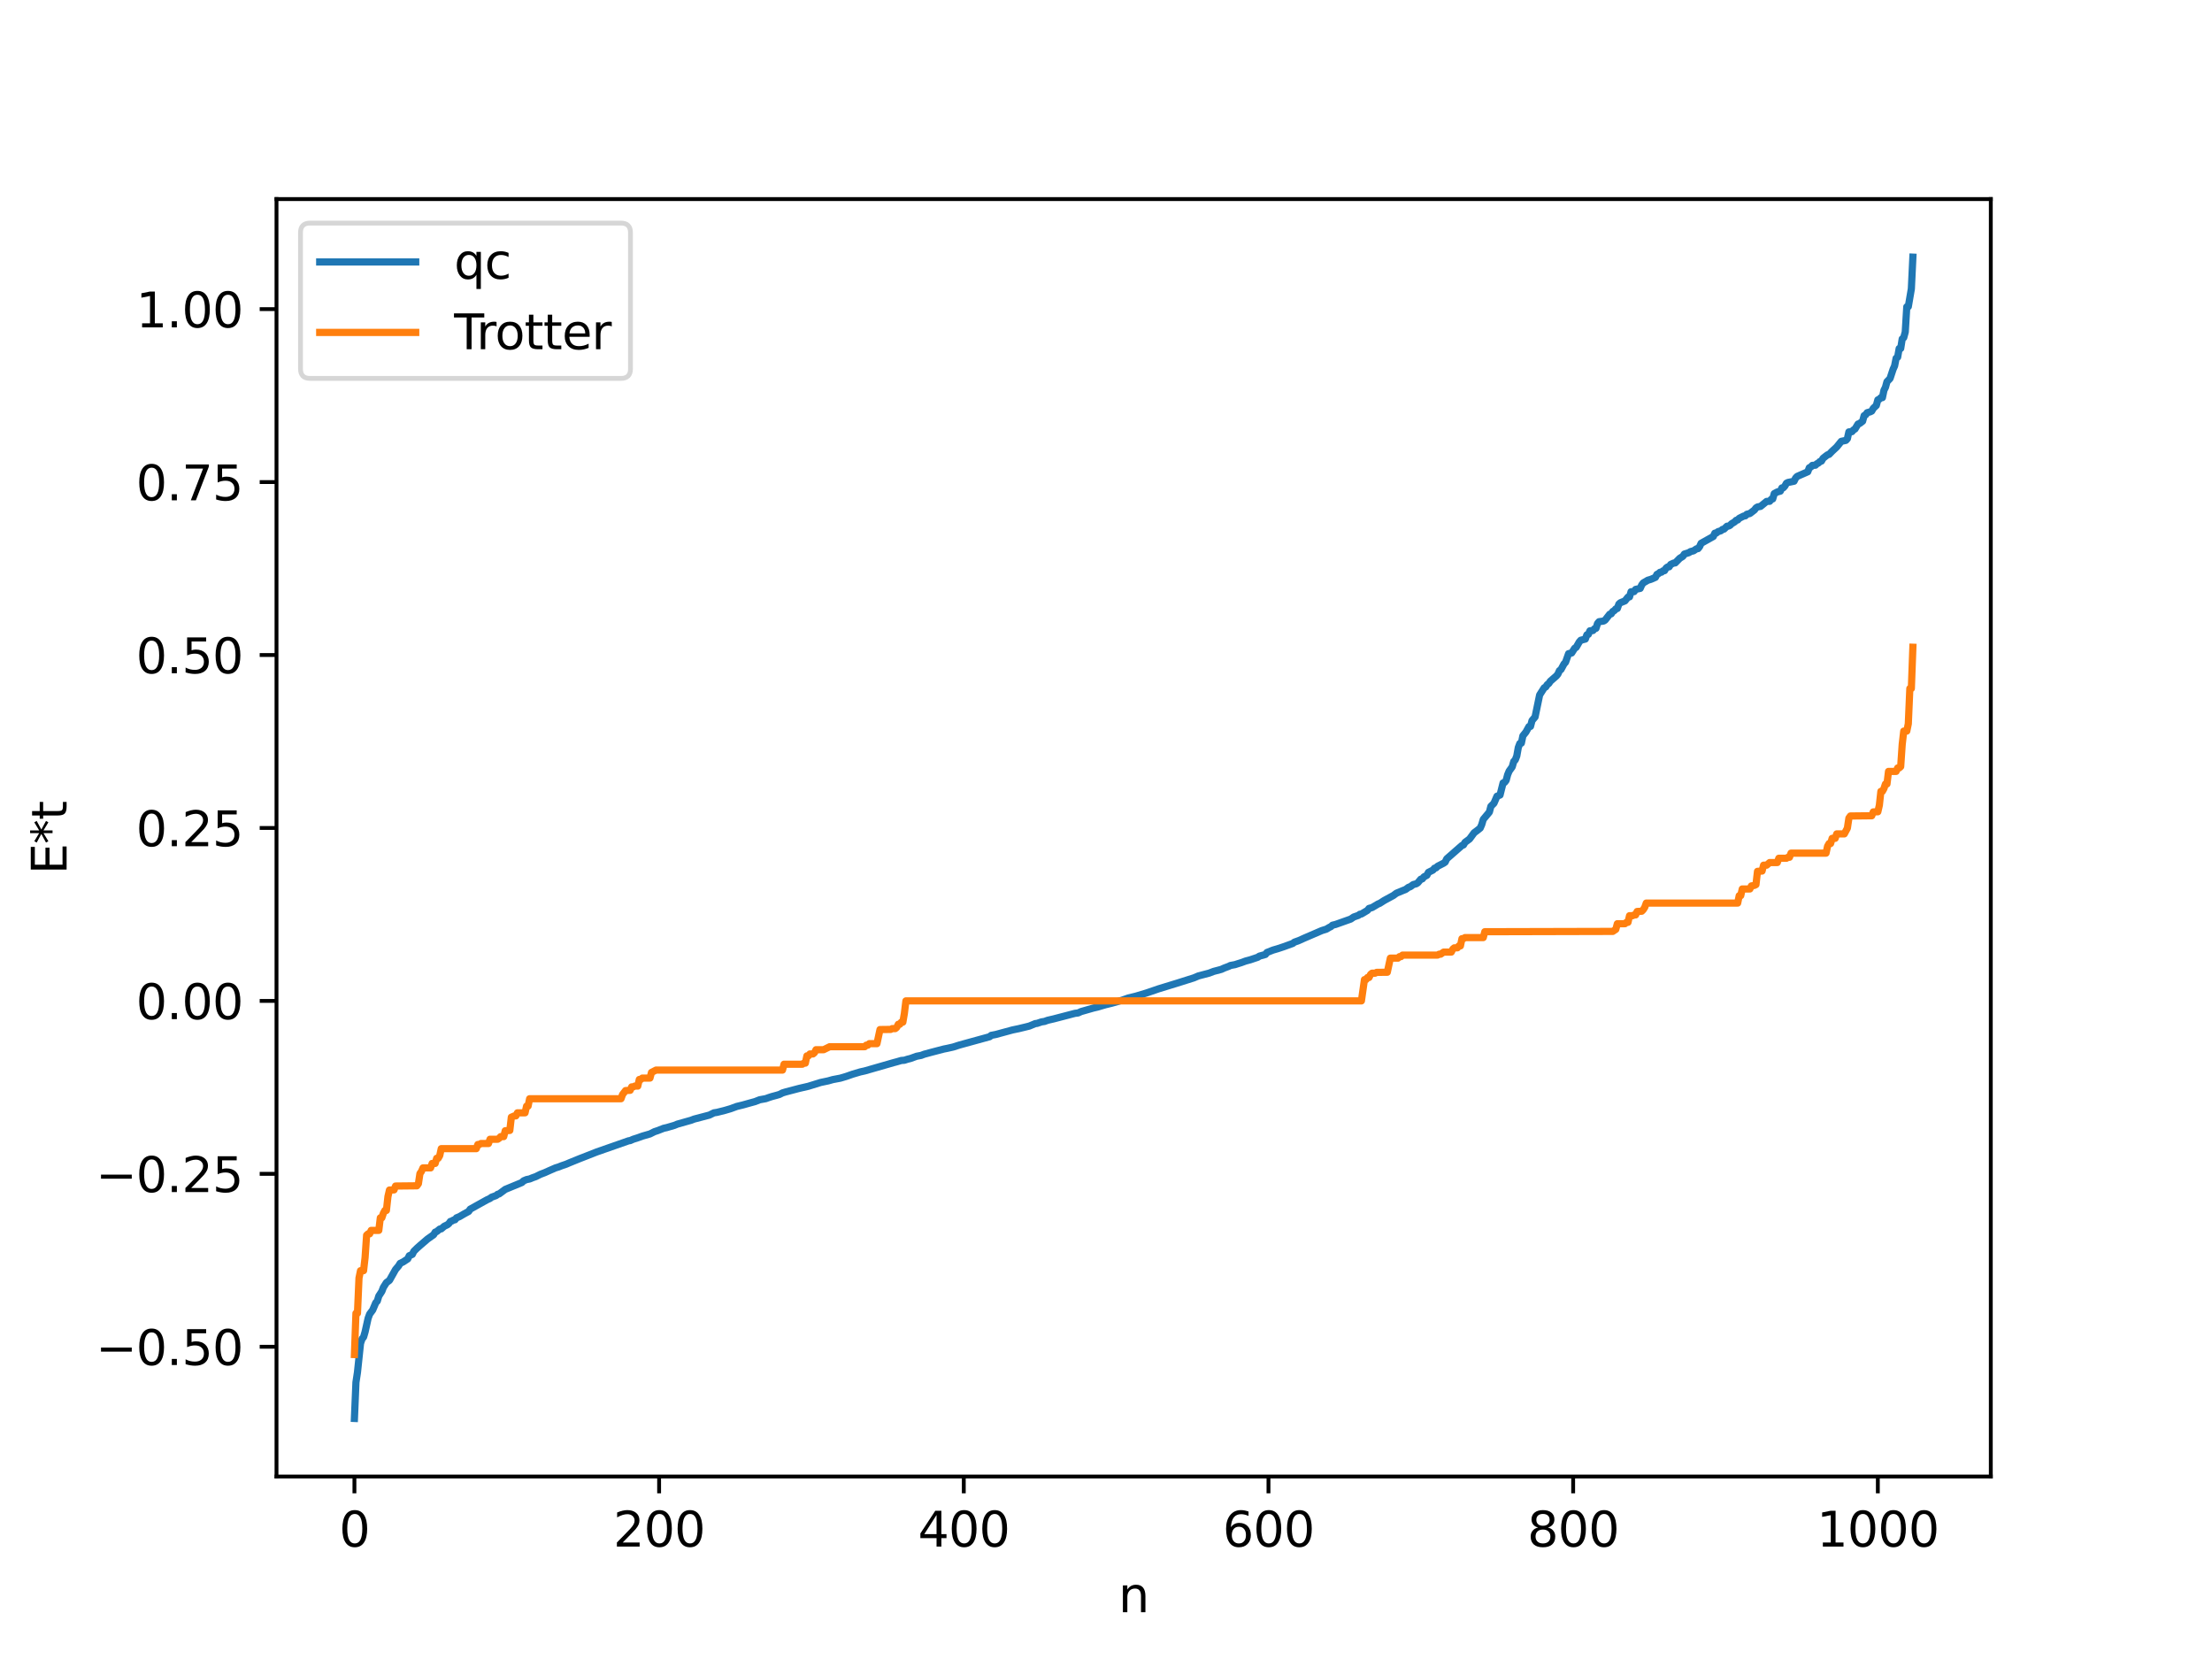 <?xml version="1.0" encoding="utf-8" standalone="no"?>
<!DOCTYPE svg PUBLIC "-//W3C//DTD SVG 1.1//EN"
  "http://www.w3.org/Graphics/SVG/1.1/DTD/svg11.dtd">
<svg xmlns:xlink="http://www.w3.org/1999/xlink" width="460.8pt" height="345.6pt" viewBox="0 0 460.8 345.6" xmlns="http://www.w3.org/2000/svg" version="1.1">
 <defs>
  <style type="text/css">*{stroke-linejoin: round; stroke-linecap: butt}</style>
 </defs>
 <g id="figure_1">
  <g id="patch_1">
   <path d="M 0 345.6 
L 460.8 345.6 
L 460.8 0 
L 0 0 
z
" style="fill: #ffffff"/>
  </g>
  <g id="axes_1">
   <g id="patch_2">
    <path d="M 57.6 307.584 
L 414.72 307.584 
L 414.72 41.472 
L 57.6 41.472 
z
" style="fill: #ffffff"/>
   </g>
   <g id="matplotlib.axis_1">
    <g id="xtick_1">
     <g id="line2d_1">
      <defs>
       <path id="m4eb93f6bfe" d="M 0 0 
L 0 3.5 
" style="stroke: #000000; stroke-width: 0.8"/>
      </defs>
      <g>
       <use xlink:href="#m4eb93f6bfe" x="73.833" y="307.584" style="stroke: #000000; stroke-width: 0.8"/>
      </g>
     </g>
     <g id="text_1">
      <!-- 0 -->
      <g transform="translate(70.651 322.182) scale(0.1 -0.1)">
       <defs>
        <path id="DejaVuSans-30" d="M 2034 4250 
Q 1547 4250 1301 3770 
Q 1056 3291 1056 2328 
Q 1056 1369 1301 889 
Q 1547 409 2034 409 
Q 2525 409 2770 889 
Q 3016 1369 3016 2328 
Q 3016 3291 2770 3770 
Q 2525 4250 2034 4250 
z
M 2034 4750 
Q 2819 4750 3233 4129 
Q 3647 3509 3647 2328 
Q 3647 1150 3233 529 
Q 2819 -91 2034 -91 
Q 1250 -91 836 529 
Q 422 1150 422 2328 
Q 422 3509 836 4129 
Q 1250 4750 2034 4750 
z
" transform="scale(0.016)"/>
       </defs>
       <use xlink:href="#DejaVuSans-30"/>
      </g>
     </g>
    </g>
    <g id="xtick_2">
     <g id="line2d_2">
      <g>
       <use xlink:href="#m4eb93f6bfe" x="137.304" y="307.584" style="stroke: #000000; stroke-width: 0.8"/>
      </g>
     </g>
     <g id="text_2">
      <!-- 200 -->
      <g transform="translate(127.76 322.182) scale(0.1 -0.1)">
       <defs>
        <path id="DejaVuSans-32" d="M 1228 531 
L 3431 531 
L 3431 0 
L 469 0 
L 469 531 
Q 828 903 1448 1529 
Q 2069 2156 2228 2338 
Q 2531 2678 2651 2914 
Q 2772 3150 2772 3378 
Q 2772 3750 2511 3984 
Q 2250 4219 1831 4219 
Q 1534 4219 1204 4116 
Q 875 4013 500 3803 
L 500 4441 
Q 881 4594 1212 4672 
Q 1544 4750 1819 4750 
Q 2544 4750 2975 4387 
Q 3406 4025 3406 3419 
Q 3406 3131 3298 2873 
Q 3191 2616 2906 2266 
Q 2828 2175 2409 1742 
Q 1991 1309 1228 531 
z
" transform="scale(0.016)"/>
       </defs>
       <use xlink:href="#DejaVuSans-32"/>
       <use xlink:href="#DejaVuSans-30" x="63.623"/>
       <use xlink:href="#DejaVuSans-30" x="127.246"/>
      </g>
     </g>
    </g>
    <g id="xtick_3">
     <g id="line2d_3">
      <g>
       <use xlink:href="#m4eb93f6bfe" x="200.775" y="307.584" style="stroke: #000000; stroke-width: 0.8"/>
      </g>
     </g>
     <g id="text_3">
      <!-- 400 -->
      <g transform="translate(191.231 322.182) scale(0.1 -0.1)">
       <defs>
        <path id="DejaVuSans-34" d="M 2419 4116 
L 825 1625 
L 2419 1625 
L 2419 4116 
z
M 2253 4666 
L 3047 4666 
L 3047 1625 
L 3713 1625 
L 3713 1100 
L 3047 1100 
L 3047 0 
L 2419 0 
L 2419 1100 
L 313 1100 
L 313 1709 
L 2253 4666 
z
" transform="scale(0.016)"/>
       </defs>
       <use xlink:href="#DejaVuSans-34"/>
       <use xlink:href="#DejaVuSans-30" x="63.623"/>
       <use xlink:href="#DejaVuSans-30" x="127.246"/>
      </g>
     </g>
    </g>
    <g id="xtick_4">
     <g id="line2d_4">
      <g>
       <use xlink:href="#m4eb93f6bfe" x="264.246" y="307.584" style="stroke: #000000; stroke-width: 0.8"/>
      </g>
     </g>
     <g id="text_4">
      <!-- 600 -->
      <g transform="translate(254.702 322.182) scale(0.1 -0.1)">
       <defs>
        <path id="DejaVuSans-36" d="M 2113 2584 
Q 1688 2584 1439 2293 
Q 1191 2003 1191 1497 
Q 1191 994 1439 701 
Q 1688 409 2113 409 
Q 2538 409 2786 701 
Q 3034 994 3034 1497 
Q 3034 2003 2786 2293 
Q 2538 2584 2113 2584 
z
M 3366 4563 
L 3366 3988 
Q 3128 4100 2886 4159 
Q 2644 4219 2406 4219 
Q 1781 4219 1451 3797 
Q 1122 3375 1075 2522 
Q 1259 2794 1537 2939 
Q 1816 3084 2150 3084 
Q 2853 3084 3261 2657 
Q 3669 2231 3669 1497 
Q 3669 778 3244 343 
Q 2819 -91 2113 -91 
Q 1303 -91 875 529 
Q 447 1150 447 2328 
Q 447 3434 972 4092 
Q 1497 4750 2381 4750 
Q 2619 4750 2861 4703 
Q 3103 4656 3366 4563 
z
" transform="scale(0.016)"/>
       </defs>
       <use xlink:href="#DejaVuSans-36"/>
       <use xlink:href="#DejaVuSans-30" x="63.623"/>
       <use xlink:href="#DejaVuSans-30" x="127.246"/>
      </g>
     </g>
    </g>
    <g id="xtick_5">
     <g id="line2d_5">
      <g>
       <use xlink:href="#m4eb93f6bfe" x="327.717" y="307.584" style="stroke: #000000; stroke-width: 0.8"/>
      </g>
     </g>
     <g id="text_5">
      <!-- 800 -->
      <g transform="translate(318.173 322.182) scale(0.1 -0.1)">
       <defs>
        <path id="DejaVuSans-38" d="M 2034 2216 
Q 1584 2216 1326 1975 
Q 1069 1734 1069 1313 
Q 1069 891 1326 650 
Q 1584 409 2034 409 
Q 2484 409 2743 651 
Q 3003 894 3003 1313 
Q 3003 1734 2745 1975 
Q 2488 2216 2034 2216 
z
M 1403 2484 
Q 997 2584 770 2862 
Q 544 3141 544 3541 
Q 544 4100 942 4425 
Q 1341 4750 2034 4750 
Q 2731 4750 3128 4425 
Q 3525 4100 3525 3541 
Q 3525 3141 3298 2862 
Q 3072 2584 2669 2484 
Q 3125 2378 3379 2068 
Q 3634 1759 3634 1313 
Q 3634 634 3220 271 
Q 2806 -91 2034 -91 
Q 1263 -91 848 271 
Q 434 634 434 1313 
Q 434 1759 690 2068 
Q 947 2378 1403 2484 
z
M 1172 3481 
Q 1172 3119 1398 2916 
Q 1625 2713 2034 2713 
Q 2441 2713 2670 2916 
Q 2900 3119 2900 3481 
Q 2900 3844 2670 4047 
Q 2441 4250 2034 4250 
Q 1625 4250 1398 4047 
Q 1172 3844 1172 3481 
z
" transform="scale(0.016)"/>
       </defs>
       <use xlink:href="#DejaVuSans-38"/>
       <use xlink:href="#DejaVuSans-30" x="63.623"/>
       <use xlink:href="#DejaVuSans-30" x="127.246"/>
      </g>
     </g>
    </g>
    <g id="xtick_6">
     <g id="line2d_6">
      <g>
       <use xlink:href="#m4eb93f6bfe" x="391.188" y="307.584" style="stroke: #000000; stroke-width: 0.8"/>
      </g>
     </g>
     <g id="text_6">
      <!-- 1000 -->
      <g transform="translate(378.463 322.182) scale(0.1 -0.1)">
       <defs>
        <path id="DejaVuSans-31" d="M 794 531 
L 1825 531 
L 1825 4091 
L 703 3866 
L 703 4441 
L 1819 4666 
L 2450 4666 
L 2450 531 
L 3481 531 
L 3481 0 
L 794 0 
L 794 531 
z
" transform="scale(0.016)"/>
       </defs>
       <use xlink:href="#DejaVuSans-31"/>
       <use xlink:href="#DejaVuSans-30" x="63.623"/>
       <use xlink:href="#DejaVuSans-30" x="127.246"/>
       <use xlink:href="#DejaVuSans-30" x="190.869"/>
      </g>
     </g>
    </g>
    <g id="text_7">
     <!-- n -->
     <g transform="translate(232.991 335.861) scale(0.1 -0.1)">
      <defs>
       <path id="DejaVuSans-6e" d="M 3513 2113 
L 3513 0 
L 2938 0 
L 2938 2094 
Q 2938 2591 2744 2837 
Q 2550 3084 2163 3084 
Q 1697 3084 1428 2787 
Q 1159 2491 1159 1978 
L 1159 0 
L 581 0 
L 581 3500 
L 1159 3500 
L 1159 2956 
Q 1366 3272 1645 3428 
Q 1925 3584 2291 3584 
Q 2894 3584 3203 3211 
Q 3513 2838 3513 2113 
z
" transform="scale(0.016)"/>
      </defs>
      <use xlink:href="#DejaVuSans-6e"/>
     </g>
    </g>
   </g>
   <g id="matplotlib.axis_2">
    <g id="ytick_1">
     <g id="line2d_7">
      <defs>
       <path id="m4f9f6a93e0" d="M 0 0 
L -3.5 0 
" style="stroke: #000000; stroke-width: 0.8"/>
      </defs>
      <g>
       <use xlink:href="#m4f9f6a93e0" x="57.6" y="280.557" style="stroke: #000000; stroke-width: 0.8"/>
      </g>
     </g>
     <g id="text_8">
      <!-- −0.50 -->
      <g transform="translate(19.955 284.357) scale(0.1 -0.1)">
       <defs>
        <path id="DejaVuSans-2212" d="M 678 2272 
L 4684 2272 
L 4684 1741 
L 678 1741 
L 678 2272 
z
" transform="scale(0.016)"/>
        <path id="DejaVuSans-2e" d="M 684 794 
L 1344 794 
L 1344 0 
L 684 0 
L 684 794 
z
" transform="scale(0.016)"/>
        <path id="DejaVuSans-35" d="M 691 4666 
L 3169 4666 
L 3169 4134 
L 1269 4134 
L 1269 2991 
Q 1406 3038 1543 3061 
Q 1681 3084 1819 3084 
Q 2600 3084 3056 2656 
Q 3513 2228 3513 1497 
Q 3513 744 3044 326 
Q 2575 -91 1722 -91 
Q 1428 -91 1123 -41 
Q 819 9 494 109 
L 494 744 
Q 775 591 1075 516 
Q 1375 441 1709 441 
Q 2250 441 2565 725 
Q 2881 1009 2881 1497 
Q 2881 1984 2565 2268 
Q 2250 2553 1709 2553 
Q 1456 2553 1204 2497 
Q 953 2441 691 2322 
L 691 4666 
z
" transform="scale(0.016)"/>
       </defs>
       <use xlink:href="#DejaVuSans-2212"/>
       <use xlink:href="#DejaVuSans-30" x="83.789"/>
       <use xlink:href="#DejaVuSans-2e" x="147.412"/>
       <use xlink:href="#DejaVuSans-35" x="179.199"/>
       <use xlink:href="#DejaVuSans-30" x="242.822"/>
      </g>
     </g>
    </g>
    <g id="ytick_2">
     <g id="line2d_8">
      <g>
       <use xlink:href="#m4f9f6a93e0" x="57.6" y="244.531" style="stroke: #000000; stroke-width: 0.8"/>
      </g>
     </g>
     <g id="text_9">
      <!-- −0.25 -->
      <g transform="translate(19.955 248.33) scale(0.1 -0.1)">
       <use xlink:href="#DejaVuSans-2212"/>
       <use xlink:href="#DejaVuSans-30" x="83.789"/>
       <use xlink:href="#DejaVuSans-2e" x="147.412"/>
       <use xlink:href="#DejaVuSans-32" x="179.199"/>
       <use xlink:href="#DejaVuSans-35" x="242.822"/>
      </g>
     </g>
    </g>
    <g id="ytick_3">
     <g id="line2d_9">
      <g>
       <use xlink:href="#m4f9f6a93e0" x="57.6" y="208.505" style="stroke: #000000; stroke-width: 0.8"/>
      </g>
     </g>
     <g id="text_10">
      <!-- 0.00 -->
      <g transform="translate(28.334 212.304) scale(0.1 -0.1)">
       <use xlink:href="#DejaVuSans-30"/>
       <use xlink:href="#DejaVuSans-2e" x="63.623"/>
       <use xlink:href="#DejaVuSans-30" x="95.41"/>
       <use xlink:href="#DejaVuSans-30" x="159.033"/>
      </g>
     </g>
    </g>
    <g id="ytick_4">
     <g id="line2d_10">
      <g>
       <use xlink:href="#m4f9f6a93e0" x="57.6" y="172.479" style="stroke: #000000; stroke-width: 0.8"/>
      </g>
     </g>
     <g id="text_11">
      <!-- 0.25 -->
      <g transform="translate(28.334 176.278) scale(0.1 -0.1)">
       <use xlink:href="#DejaVuSans-30"/>
       <use xlink:href="#DejaVuSans-2e" x="63.623"/>
       <use xlink:href="#DejaVuSans-32" x="95.41"/>
       <use xlink:href="#DejaVuSans-35" x="159.033"/>
      </g>
     </g>
    </g>
    <g id="ytick_5">
     <g id="line2d_11">
      <g>
       <use xlink:href="#m4f9f6a93e0" x="57.6" y="136.453" style="stroke: #000000; stroke-width: 0.8"/>
      </g>
     </g>
     <g id="text_12">
      <!-- 0.50 -->
      <g transform="translate(28.334 140.252) scale(0.1 -0.1)">
       <use xlink:href="#DejaVuSans-30"/>
       <use xlink:href="#DejaVuSans-2e" x="63.623"/>
       <use xlink:href="#DejaVuSans-35" x="95.41"/>
       <use xlink:href="#DejaVuSans-30" x="159.033"/>
      </g>
     </g>
    </g>
    <g id="ytick_6">
     <g id="line2d_12">
      <g>
       <use xlink:href="#m4f9f6a93e0" x="57.6" y="100.426" style="stroke: #000000; stroke-width: 0.8"/>
      </g>
     </g>
     <g id="text_13">
      <!-- 0.75 -->
      <g transform="translate(28.334 104.226) scale(0.1 -0.1)">
       <defs>
        <path id="DejaVuSans-37" d="M 525 4666 
L 3525 4666 
L 3525 4397 
L 1831 0 
L 1172 0 
L 2766 4134 
L 525 4134 
L 525 4666 
z
" transform="scale(0.016)"/>
       </defs>
       <use xlink:href="#DejaVuSans-30"/>
       <use xlink:href="#DejaVuSans-2e" x="63.623"/>
       <use xlink:href="#DejaVuSans-37" x="95.41"/>
       <use xlink:href="#DejaVuSans-35" x="159.033"/>
      </g>
     </g>
    </g>
    <g id="ytick_7">
     <g id="line2d_13">
      <g>
       <use xlink:href="#m4f9f6a93e0" x="57.6" y="64.4" style="stroke: #000000; stroke-width: 0.8"/>
      </g>
     </g>
     <g id="text_14">
      <!-- 1.00 -->
      <g transform="translate(28.334 68.199) scale(0.1 -0.1)">
       <use xlink:href="#DejaVuSans-31"/>
       <use xlink:href="#DejaVuSans-2e" x="63.623"/>
       <use xlink:href="#DejaVuSans-30" x="95.41"/>
       <use xlink:href="#DejaVuSans-30" x="159.033"/>
      </g>
     </g>
    </g>
    <g id="text_15">
     <!-- E*t -->
     <g transform="translate(13.875 182.148) rotate(-90) scale(0.1 -0.1)">
      <defs>
       <path id="DejaVuSans-45" d="M 628 4666 
L 3578 4666 
L 3578 4134 
L 1259 4134 
L 1259 2753 
L 3481 2753 
L 3481 2222 
L 1259 2222 
L 1259 531 
L 3634 531 
L 3634 0 
L 628 0 
L 628 4666 
z
" transform="scale(0.016)"/>
       <path id="DejaVuSans-2a" d="M 3009 3897 
L 1888 3291 
L 3009 2681 
L 2828 2375 
L 1778 3009 
L 1778 1831 
L 1422 1831 
L 1422 3009 
L 372 2375 
L 191 2681 
L 1313 3291 
L 191 3897 
L 372 4206 
L 1422 3572 
L 1422 4750 
L 1778 4750 
L 1778 3572 
L 2828 4206 
L 3009 3897 
z
" transform="scale(0.016)"/>
       <path id="DejaVuSans-74" d="M 1172 4494 
L 1172 3500 
L 2356 3500 
L 2356 3053 
L 1172 3053 
L 1172 1153 
Q 1172 725 1289 603 
Q 1406 481 1766 481 
L 2356 481 
L 2356 0 
L 1766 0 
Q 1100 0 847 248 
Q 594 497 594 1153 
L 594 3053 
L 172 3053 
L 172 3500 
L 594 3500 
L 594 4494 
L 1172 4494 
z
" transform="scale(0.016)"/>
      </defs>
      <use xlink:href="#DejaVuSans-45"/>
      <use xlink:href="#DejaVuSans-2a" x="63.184"/>
      <use xlink:href="#DejaVuSans-74" x="113.184"/>
     </g>
    </g>
   </g>
   <g id="line2d_14">
    <path d="M 73.833 295.488 
L 74.15 287.967 
L 74.467 285.875 
L 75.102 279.861 
L 75.42 278.919 
L 75.737 278.548 
L 76.054 277.46 
L 76.689 274.608 
L 77.006 273.75 
L 77.641 272.896 
L 78.276 271.386 
L 78.593 271.045 
L 78.91 270 
L 79.545 269.019 
L 79.862 268.193 
L 80.497 267.192 
L 81.132 266.724 
L 82.401 264.459 
L 83.036 263.712 
L 83.353 263.184 
L 83.988 262.878 
L 84.94 262.251 
L 85.258 261.588 
L 85.892 261.311 
L 86.21 260.668 
L 86.844 260.042 
L 87.479 259.475 
L 89.066 258.111 
L 90.335 257.217 
L 90.653 256.678 
L 90.97 256.561 
L 91.605 256.037 
L 91.922 255.994 
L 92.557 255.445 
L 93.191 255.146 
L 93.509 254.889 
L 93.826 254.446 
L 94.143 254.362 
L 94.461 254.158 
L 94.778 254.103 
L 95.096 253.701 
L 95.73 253.439 
L 96.682 252.879 
L 97.634 252.36 
L 97.952 251.888 
L 101.443 249.946 
L 102.077 249.658 
L 102.395 249.403 
L 103.347 249.057 
L 103.664 248.794 
L 103.981 248.714 
L 105.251 247.773 
L 108.742 246.33 
L 109.059 245.994 
L 109.694 245.728 
L 110.329 245.601 
L 110.963 245.337 
L 111.598 245.119 
L 112.55 244.643 
L 113.502 244.277 
L 114.454 243.849 
L 115.724 243.294 
L 116.358 243.103 
L 116.993 242.849 
L 117.945 242.525 
L 118.58 242.249 
L 120.801 241.347 
L 122.071 240.854 
L 124.292 239.98 
L 130.957 237.648 
L 131.274 237.607 
L 131.909 237.326 
L 132.861 237.023 
L 133.813 236.679 
L 135.4 236.219 
L 136.352 235.744 
L 136.986 235.537 
L 138.256 235.041 
L 138.891 234.902 
L 140.477 234.436 
L 141.112 234.175 
L 143.968 233.368 
L 144.603 233.122 
L 147.777 232.291 
L 148.729 231.823 
L 149.363 231.726 
L 150.95 231.331 
L 152.22 230.957 
L 153.489 230.489 
L 154.758 230.183 
L 156.028 229.826 
L 157.297 229.478 
L 158.249 229.102 
L 159.519 228.871 
L 160.153 228.643 
L 160.788 228.435 
L 161.74 228.181 
L 162.375 227.995 
L 163.01 227.672 
L 163.644 227.479 
L 166.5 226.729 
L 168.405 226.289 
L 170.943 225.501 
L 172.53 225.168 
L 173.482 224.9 
L 175.069 224.599 
L 176.339 224.22 
L 177.608 223.775 
L 179.195 223.303 
L 180.147 223.092 
L 186.177 221.36 
L 186.811 221.192 
L 187.763 220.915 
L 188.398 220.868 
L 189.033 220.661 
L 189.667 220.504 
L 190.937 220.041 
L 191.889 219.859 
L 192.524 219.616 
L 194.11 219.185 
L 196.649 218.524 
L 197.284 218.401 
L 198.553 218.117 
L 199.823 217.71 
L 206.17 215.965 
L 206.487 215.686 
L 207.439 215.503 
L 210.93 214.555 
L 212.2 214.292 
L 213.469 213.986 
L 214.421 213.751 
L 215.691 213.225 
L 216.008 213.2 
L 216.96 212.88 
L 217.595 212.782 
L 218.229 212.55 
L 219.499 212.254 
L 223.942 211.096 
L 224.577 211.02 
L 225.211 210.728 
L 227.75 210.001 
L 228.702 209.776 
L 229.337 209.585 
L 230.289 209.308 
L 231.558 208.998 
L 232.828 208.64 
L 233.78 208.346 
L 235.049 207.9 
L 236.636 207.517 
L 238.858 206.849 
L 241.396 205.979 
L 245.205 204.812 
L 247.426 204.11 
L 248.696 203.71 
L 249.648 203.305 
L 251.869 202.724 
L 252.821 202.36 
L 254.408 201.941 
L 255.043 201.654 
L 255.995 201.297 
L 256.312 201.129 
L 257.264 200.953 
L 257.899 200.747 
L 258.534 200.55 
L 259.486 200.202 
L 260.438 199.948 
L 262.024 199.414 
L 262.342 199.187 
L 263.611 198.831 
L 263.929 198.417 
L 265.198 197.916 
L 266.15 197.639 
L 267.42 197.218 
L 269.324 196.528 
L 269.641 196.273 
L 270.593 195.93 
L 271.545 195.497 
L 275.353 193.855 
L 276.305 193.558 
L 276.94 193.179 
L 277.258 193.032 
L 277.575 192.736 
L 278.21 192.585 
L 281.383 191.459 
L 282.018 191.024 
L 282.97 190.693 
L 283.287 190.456 
L 283.605 190.404 
L 284.874 189.646 
L 285.191 189.24 
L 285.826 189.062 
L 287.096 188.308 
L 287.413 188.186 
L 288.365 187.581 
L 290.269 186.544 
L 290.904 186.071 
L 292.173 185.545 
L 292.808 185.295 
L 293.443 184.827 
L 293.76 184.74 
L 294.395 184.274 
L 295.029 184.107 
L 295.347 183.904 
L 295.981 183.152 
L 296.299 183.088 
L 296.616 182.677 
L 297.251 182.335 
L 297.568 181.726 
L 298.52 181.25 
L 298.838 180.856 
L 299.155 180.787 
L 299.472 180.465 
L 300.742 179.811 
L 301.059 179.586 
L 301.377 178.911 
L 304.55 176.13 
L 304.867 176.019 
L 305.185 175.477 
L 306.137 174.775 
L 307.089 173.482 
L 307.724 173.008 
L 308.358 172.501 
L 308.676 171.769 
L 308.993 170.69 
L 310.262 169.175 
L 310.58 167.973 
L 311.215 167.34 
L 311.849 165.865 
L 312.484 165.62 
L 313.119 163.097 
L 313.436 162.982 
L 313.753 162.574 
L 314.071 161.38 
L 314.388 160.625 
L 315.023 159.745 
L 315.34 158.632 
L 315.658 158.301 
L 315.975 157.479 
L 316.292 155.714 
L 316.61 154.877 
L 316.927 154.809 
L 317.244 153.29 
L 317.879 152.495 
L 318.514 151.354 
L 318.831 151.323 
L 319.148 150.11 
L 319.783 149.357 
L 320.735 144.769 
L 321.687 143.278 
L 322.005 143.108 
L 322.322 142.618 
L 322.639 142.393 
L 322.957 141.915 
L 324.226 140.81 
L 324.543 140.417 
L 324.861 139.706 
L 325.178 139.478 
L 325.813 138.307 
L 326.13 137.964 
L 326.765 136.165 
L 327.4 136.03 
L 328.034 135.042 
L 328.352 134.849 
L 328.986 133.74 
L 329.304 133.376 
L 330.256 133.127 
L 330.573 132.248 
L 330.891 132.139 
L 331.208 131.41 
L 331.843 131.352 
L 332.16 130.983 
L 332.477 130.892 
L 332.795 129.881 
L 333.112 129.512 
L 333.747 129.421 
L 334.064 129.375 
L 334.381 129.171 
L 335.334 127.952 
L 335.651 127.87 
L 335.968 127.381 
L 336.286 127.212 
L 336.603 126.834 
L 336.92 126.761 
L 337.238 125.847 
L 337.555 125.565 
L 338.507 125.177 
L 339.142 124.385 
L 339.459 124.343 
L 339.777 123.269 
L 340.411 123.245 
L 340.729 122.779 
L 341.681 122.574 
L 341.998 121.86 
L 342.315 121.432 
L 343.267 120.874 
L 343.902 120.687 
L 344.854 120.274 
L 345.172 119.649 
L 345.489 119.507 
L 345.806 119.218 
L 346.124 119.193 
L 346.441 118.919 
L 346.758 118.877 
L 347.076 118.335 
L 347.393 118.108 
L 347.71 118.085 
L 348.028 117.586 
L 348.662 117.292 
L 348.98 117.262 
L 349.932 116.293 
L 350.567 115.901 
L 350.884 115.42 
L 351.836 115.128 
L 352.153 114.907 
L 352.788 114.749 
L 353.423 114.325 
L 353.74 114.284 
L 354.058 113.87 
L 354.375 113.179 
L 356.914 111.758 
L 357.231 111.071 
L 357.548 111.04 
L 357.866 110.764 
L 358.5 110.566 
L 358.818 110.292 
L 359.135 110.23 
L 359.77 109.621 
L 360.087 109.591 
L 360.405 109.433 
L 360.722 109.105 
L 361.357 108.723 
L 361.674 108.389 
L 361.991 108.321 
L 362.309 107.973 
L 363.261 107.495 
L 363.578 107.458 
L 363.896 107.131 
L 364.53 106.973 
L 365.482 106.241 
L 365.8 105.815 
L 366.117 105.608 
L 366.752 105.492 
L 368.021 104.454 
L 368.656 104.428 
L 368.973 104.023 
L 369.291 103.935 
L 369.608 102.829 
L 370.243 102.484 
L 370.877 102.315 
L 371.195 101.647 
L 371.512 101.596 
L 371.829 101.239 
L 372.147 100.671 
L 372.464 100.506 
L 373.099 100.381 
L 373.734 100.248 
L 374.051 99.598 
L 374.368 99.252 
L 376.59 98.281 
L 376.907 97.439 
L 377.224 97.295 
L 377.542 96.946 
L 378.177 96.913 
L 378.494 96.607 
L 378.811 96.461 
L 379.129 96.135 
L 379.446 96.054 
L 379.763 95.484 
L 380.398 94.98 
L 380.715 94.744 
L 381.033 94.654 
L 381.667 94 
L 382.62 93.116 
L 383.572 91.942 
L 384.524 91.739 
L 384.841 91.39 
L 385.158 89.971 
L 385.793 89.925 
L 386.11 89.559 
L 386.428 89.372 
L 387.062 88.334 
L 387.38 88.227 
L 388.015 87.746 
L 388.332 86.582 
L 388.649 86.414 
L 388.967 85.967 
L 389.601 85.793 
L 389.919 85.63 
L 390.236 85.066 
L 390.871 84.465 
L 391.188 83.297 
L 391.505 83.158 
L 391.823 82.837 
L 392.14 82.835 
L 392.458 81.315 
L 392.775 80.674 
L 393.092 79.518 
L 393.727 78.854 
L 394.362 76.934 
L 394.679 76.227 
L 394.996 74.623 
L 395.314 74.404 
L 395.631 72.605 
L 395.948 72.598 
L 396.266 70.599 
L 396.583 70.332 
L 396.9 69.148 
L 397.218 63.908 
L 397.535 63.878 
L 398.17 60.167 
L 398.487 53.568 
L 398.487 53.568 
" clip-path="url(#p58b33761f1)" style="fill: none; stroke: #1f77b4; stroke-width: 1.5; stroke-linecap: square"/>
   </g>
   <g id="line2d_15">
    <path d="M 73.833 282.177 
L 74.15 273.581 
L 74.467 273.581 
L 74.785 266.232 
L 75.102 264.706 
L 75.737 264.706 
L 76.054 261.956 
L 76.372 257.315 
L 76.689 257.03 
L 77.006 257.03 
L 77.324 256.312 
L 78.91 256.312 
L 79.228 253.693 
L 79.545 253.693 
L 79.862 252.745 
L 80.18 252.16 
L 80.497 252.16 
L 80.815 249.264 
L 81.132 247.901 
L 82.084 247.878 
L 82.401 247.071 
L 86.844 247.025 
L 87.162 246.583 
L 87.479 244.485 
L 87.796 244.021 
L 88.114 243.295 
L 89.7 243.295 
L 90.018 242.367 
L 90.653 242.367 
L 90.97 241.289 
L 91.287 241.289 
L 91.605 240.727 
L 91.922 239.283 
L 99.221 239.283 
L 99.539 238.422 
L 99.856 238.422 
L 100.173 238.218 
L 101.76 238.218 
L 102.077 237.326 
L 103.664 237.326 
L 103.981 237.125 
L 104.299 236.777 
L 104.934 236.777 
L 105.251 235.553 
L 106.203 235.492 
L 106.52 232.73 
L 107.155 232.458 
L 107.472 232.458 
L 107.79 231.822 
L 109.377 231.822 
L 109.694 230.426 
L 110.011 230.426 
L 110.329 228.885 
L 129.37 228.885 
L 129.687 228.008 
L 130.322 227.185 
L 131.274 227.132 
L 131.591 226.415 
L 131.909 226.415 
L 132.226 226.252 
L 132.861 226.252 
L 133.178 224.872 
L 133.496 224.872 
L 133.813 224.583 
L 135.4 224.583 
L 135.717 223.407 
L 136.669 222.916 
L 163.01 222.916 
L 163.327 221.695 
L 167.135 221.695 
L 167.453 221.471 
L 167.77 221.471 
L 168.087 219.96 
L 168.405 219.96 
L 168.722 219.557 
L 169.357 219.557 
L 169.674 219.297 
L 169.991 218.673 
L 171.578 218.673 
L 172.848 218.047 
L 180.147 218.047 
L 180.464 217.726 
L 180.781 217.726 
L 181.099 217.411 
L 182.686 217.411 
L 183.32 214.474 
L 185.542 214.448 
L 185.859 214.277 
L 186.494 214.277 
L 186.811 214.019 
L 187.129 213.374 
L 187.446 213.374 
L 187.763 212.936 
L 188.081 212.936 
L 188.398 211.11 
L 188.715 208.505 
L 283.605 208.505 
L 284.239 204.074 
L 284.557 204.074 
L 284.874 203.637 
L 285.191 203.637 
L 285.509 202.991 
L 285.826 202.733 
L 286.461 202.733 
L 286.778 202.562 
L 289 202.536 
L 289.634 199.599 
L 291.221 199.599 
L 291.539 199.284 
L 291.856 199.284 
L 292.173 198.963 
L 299.472 198.963 
L 299.79 198.777 
L 300.107 198.777 
L 300.742 198.337 
L 302.329 198.337 
L 302.646 197.714 
L 302.963 197.453 
L 303.598 197.453 
L 303.915 197.05 
L 304.233 197.05 
L 304.55 195.539 
L 304.867 195.539 
L 305.185 195.316 
L 308.993 195.316 
L 309.31 194.095 
L 335.968 194.028 
L 336.603 193.603 
L 336.92 192.427 
L 338.507 192.427 
L 338.824 192.138 
L 339.142 192.138 
L 339.459 190.758 
L 340.094 190.758 
L 340.411 190.595 
L 340.729 190.595 
L 341.046 189.878 
L 341.998 189.826 
L 342.315 189.507 
L 342.633 189.002 
L 342.95 188.126 
L 361.991 188.126 
L 362.309 186.584 
L 362.626 186.584 
L 362.943 185.188 
L 364.53 185.188 
L 364.848 184.553 
L 365.482 184.443 
L 365.8 184.28 
L 366.117 181.518 
L 367.069 181.457 
L 367.386 180.233 
L 368.021 180.233 
L 368.656 179.684 
L 370.243 179.684 
L 370.56 178.792 
L 372.147 178.792 
L 372.464 178.588 
L 372.781 178.588 
L 373.099 177.727 
L 380.398 177.727 
L 380.715 176.283 
L 381.033 175.721 
L 381.35 175.721 
L 381.667 174.643 
L 382.302 174.643 
L 382.62 173.715 
L 384.206 173.715 
L 384.841 172.525 
L 385.158 170.427 
L 385.476 169.985 
L 389.919 169.939 
L 390.236 169.133 
L 391.188 169.109 
L 391.505 167.746 
L 391.823 164.851 
L 392.14 164.851 
L 392.458 164.265 
L 392.775 163.317 
L 393.092 163.317 
L 393.41 160.698 
L 394.996 160.698 
L 395.314 159.98 
L 395.631 159.98 
L 395.948 159.695 
L 396.266 155.054 
L 396.583 152.304 
L 397.218 152.304 
L 397.535 150.778 
L 397.853 143.43 
L 398.17 143.43 
L 398.487 134.833 
L 398.487 134.833 
" clip-path="url(#p58b33761f1)" style="fill: none; stroke: #ff7f0e; stroke-width: 1.5; stroke-linecap: square"/>
   </g>
   <g id="patch_3">
    <path d="M 57.6 307.584 
L 57.6 41.472 
" style="fill: none; stroke: #000000; stroke-width: 0.8; stroke-linejoin: miter; stroke-linecap: square"/>
   </g>
   <g id="patch_4">
    <path d="M 414.72 307.584 
L 414.72 41.472 
" style="fill: none; stroke: #000000; stroke-width: 0.8; stroke-linejoin: miter; stroke-linecap: square"/>
   </g>
   <g id="patch_5">
    <path d="M 57.6 307.584 
L 414.72 307.584 
" style="fill: none; stroke: #000000; stroke-width: 0.8; stroke-linejoin: miter; stroke-linecap: square"/>
   </g>
   <g id="patch_6">
    <path d="M 57.6 41.472 
L 414.72 41.472 
" style="fill: none; stroke: #000000; stroke-width: 0.8; stroke-linejoin: miter; stroke-linecap: square"/>
   </g>
   <g id="legend_1">
    <g id="patch_7">
     <path d="M 64.6 78.828 
L 129.342 78.828 
Q 131.342 78.828 131.342 76.828 
L 131.342 48.472 
Q 131.342 46.472 129.342 46.472 
L 64.6 46.472 
Q 62.6 46.472 62.6 48.472 
L 62.6 76.828 
Q 62.6 78.828 64.6 78.828 
z
" style="fill: #ffffff; opacity: 0.8; stroke: #cccccc; stroke-linejoin: miter"/>
    </g>
    <g id="line2d_16">
     <path d="M 66.6 54.57 
L 76.6 54.57 
L 86.6 54.57 
" style="fill: none; stroke: #1f77b4; stroke-width: 1.5; stroke-linecap: square"/>
    </g>
    <g id="text_16">
     <!-- qc -->
     <g transform="translate(94.6 58.07) scale(0.1 -0.1)">
      <defs>
       <path id="DejaVuSans-71" d="M 947 1747 
Q 947 1113 1208 752 
Q 1469 391 1925 391 
Q 2381 391 2643 752 
Q 2906 1113 2906 1747 
Q 2906 2381 2643 2742 
Q 2381 3103 1925 3103 
Q 1469 3103 1208 2742 
Q 947 2381 947 1747 
z
M 2906 525 
Q 2725 213 2448 61 
Q 2172 -91 1784 -91 
Q 1150 -91 751 415 
Q 353 922 353 1747 
Q 353 2572 751 3078 
Q 1150 3584 1784 3584 
Q 2172 3584 2448 3432 
Q 2725 3281 2906 2969 
L 2906 3500 
L 3481 3500 
L 3481 -1331 
L 2906 -1331 
L 2906 525 
z
" transform="scale(0.016)"/>
       <path id="DejaVuSans-63" d="M 3122 3366 
L 3122 2828 
Q 2878 2963 2633 3030 
Q 2388 3097 2138 3097 
Q 1578 3097 1268 2742 
Q 959 2388 959 1747 
Q 959 1106 1268 751 
Q 1578 397 2138 397 
Q 2388 397 2633 464 
Q 2878 531 3122 666 
L 3122 134 
Q 2881 22 2623 -34 
Q 2366 -91 2075 -91 
Q 1284 -91 818 406 
Q 353 903 353 1747 
Q 353 2603 823 3093 
Q 1294 3584 2113 3584 
Q 2378 3584 2631 3529 
Q 2884 3475 3122 3366 
z
" transform="scale(0.016)"/>
      </defs>
      <use xlink:href="#DejaVuSans-71"/>
      <use xlink:href="#DejaVuSans-63" x="63.477"/>
     </g>
    </g>
    <g id="line2d_17">
     <path d="M 66.6 69.249 
L 76.6 69.249 
L 86.6 69.249 
" style="fill: none; stroke: #ff7f0e; stroke-width: 1.5; stroke-linecap: square"/>
    </g>
    <g id="text_17">
     <!-- Trotter -->
     <g transform="translate(94.6 72.749) scale(0.1 -0.1)">
      <defs>
       <path id="DejaVuSans-54" d="M -19 4666 
L 3928 4666 
L 3928 4134 
L 2272 4134 
L 2272 0 
L 1638 0 
L 1638 4134 
L -19 4134 
L -19 4666 
z
" transform="scale(0.016)"/>
       <path id="DejaVuSans-72" d="M 2631 2963 
Q 2534 3019 2420 3045 
Q 2306 3072 2169 3072 
Q 1681 3072 1420 2755 
Q 1159 2438 1159 1844 
L 1159 0 
L 581 0 
L 581 3500 
L 1159 3500 
L 1159 2956 
Q 1341 3275 1631 3429 
Q 1922 3584 2338 3584 
Q 2397 3584 2469 3576 
Q 2541 3569 2628 3553 
L 2631 2963 
z
" transform="scale(0.016)"/>
       <path id="DejaVuSans-6f" d="M 1959 3097 
Q 1497 3097 1228 2736 
Q 959 2375 959 1747 
Q 959 1119 1226 758 
Q 1494 397 1959 397 
Q 2419 397 2687 759 
Q 2956 1122 2956 1747 
Q 2956 2369 2687 2733 
Q 2419 3097 1959 3097 
z
M 1959 3584 
Q 2709 3584 3137 3096 
Q 3566 2609 3566 1747 
Q 3566 888 3137 398 
Q 2709 -91 1959 -91 
Q 1206 -91 779 398 
Q 353 888 353 1747 
Q 353 2609 779 3096 
Q 1206 3584 1959 3584 
z
" transform="scale(0.016)"/>
       <path id="DejaVuSans-65" d="M 3597 1894 
L 3597 1613 
L 953 1613 
Q 991 1019 1311 708 
Q 1631 397 2203 397 
Q 2534 397 2845 478 
Q 3156 559 3463 722 
L 3463 178 
Q 3153 47 2828 -22 
Q 2503 -91 2169 -91 
Q 1331 -91 842 396 
Q 353 884 353 1716 
Q 353 2575 817 3079 
Q 1281 3584 2069 3584 
Q 2775 3584 3186 3129 
Q 3597 2675 3597 1894 
z
M 3022 2063 
Q 3016 2534 2758 2815 
Q 2500 3097 2075 3097 
Q 1594 3097 1305 2825 
Q 1016 2553 972 2059 
L 3022 2063 
z
" transform="scale(0.016)"/>
      </defs>
      <use xlink:href="#DejaVuSans-54"/>
      <use xlink:href="#DejaVuSans-72" x="46.334"/>
      <use xlink:href="#DejaVuSans-6f" x="85.197"/>
      <use xlink:href="#DejaVuSans-74" x="146.379"/>
      <use xlink:href="#DejaVuSans-74" x="185.588"/>
      <use xlink:href="#DejaVuSans-65" x="224.797"/>
      <use xlink:href="#DejaVuSans-72" x="286.32"/>
     </g>
    </g>
   </g>
  </g>
 </g>
 <defs>
  <clipPath id="p58b33761f1">
   <rect x="57.6" y="41.472" width="357.12" height="266.112"/>
  </clipPath>
 </defs>
</svg>
